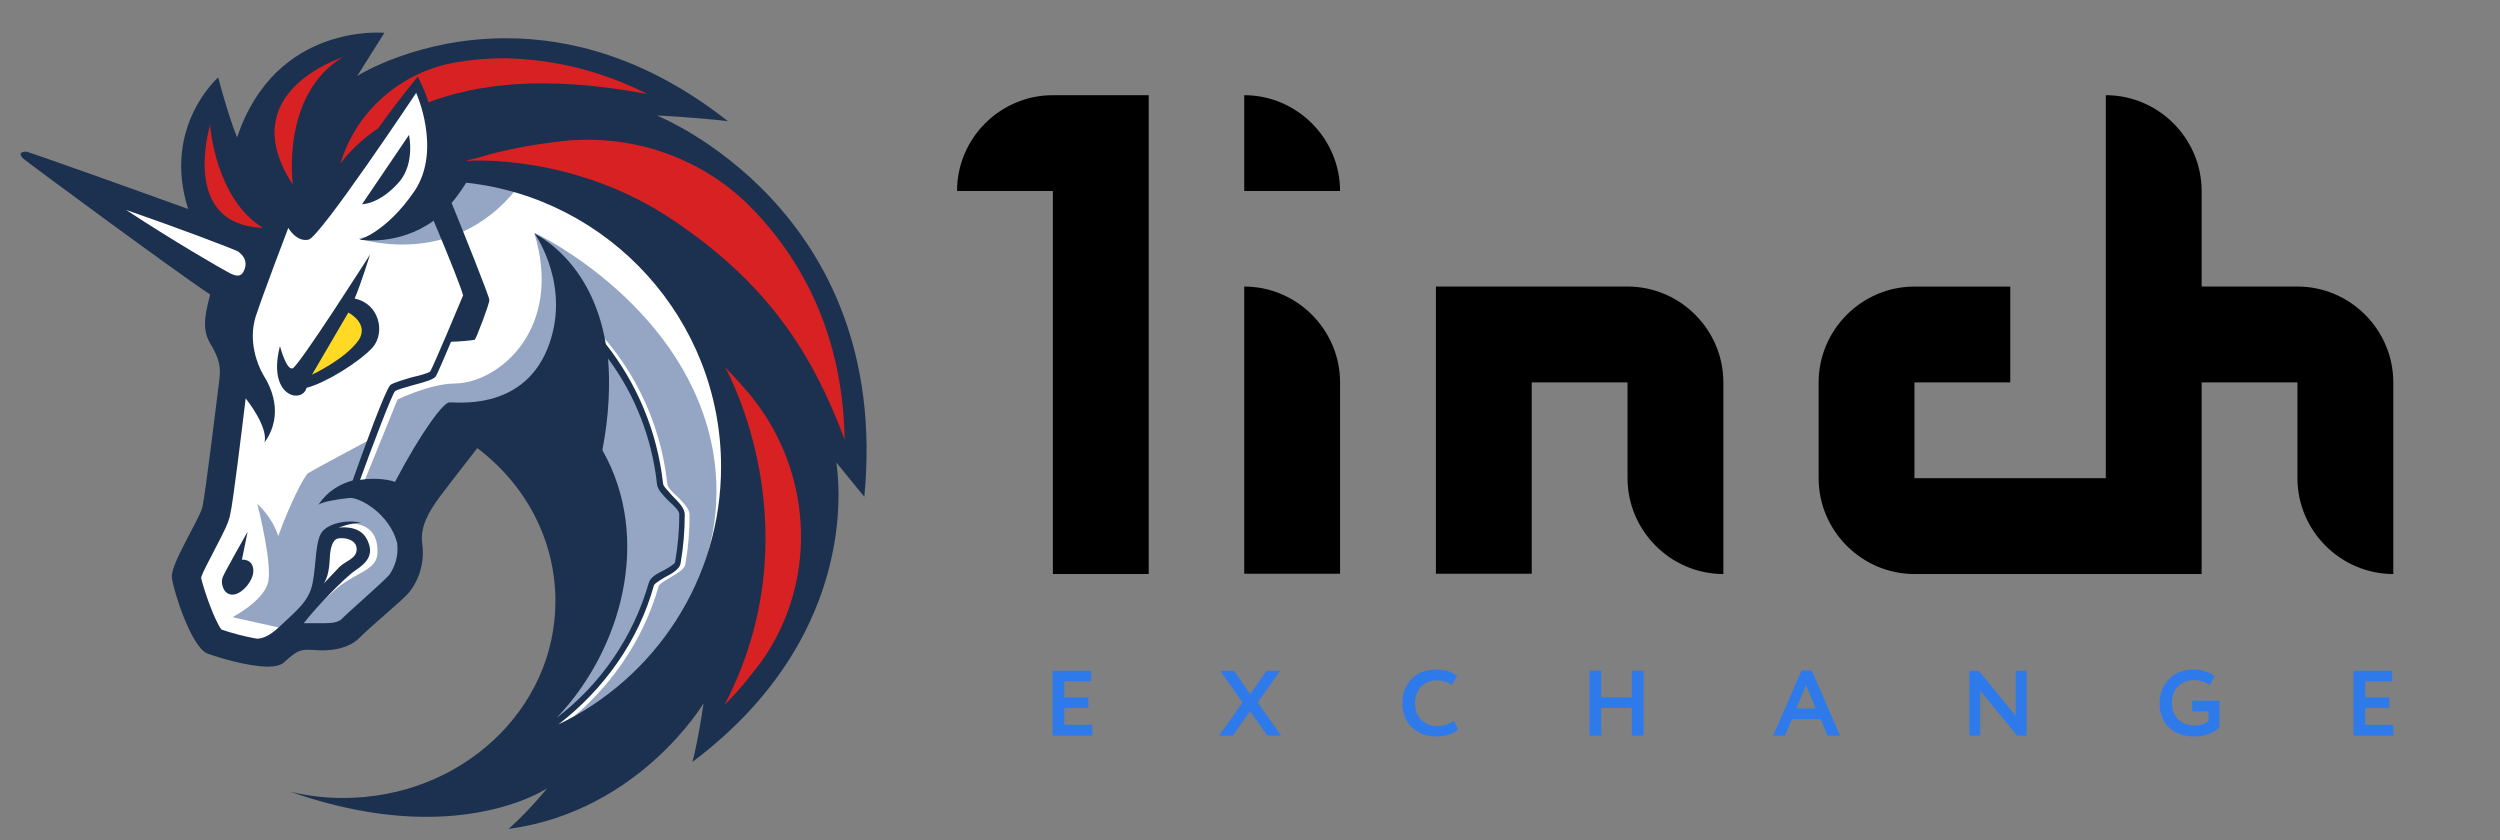 <svg fill="none" height="40" viewBox="0 0 119 40" width="119" xmlns="http://www.w3.org/2000/svg"><rect x="0" y="0" width="119" height="40" fill="#808080" stroke="none"/><g fill="#000"><path d="m45.556 9.092h4.561v18.232h4.561v-22.793h-4.561c-2.505 0-4.561 2.042-4.561 4.561z"/><path d="m59.226 27.31h4.561v-9.109c0-2.505-2.056-4.561-4.561-4.561z"/><path d="m68.349 13.64v13.67h4.561v-9.109h4.561v4.561c0 2.505 2.056 4.561 4.561 4.561v-9.123c0-2.505-2.056-4.561-4.561-4.561z"/><path d="m109.359 13.64h-4.561v-4.548c0-2.505-2.056-4.561-4.561-4.561v18.232h-9.109v-4.561h4.561v-4.561h-4.561c-2.505 0-4.561 2.056-4.561 4.561v4.561c0 2.505 2.056 4.561 4.561 4.561h13.67v-9.123h4.561v4.561c0 2.505 2.056 4.561 4.562 4.561v-9.123c0-2.505-2.056-4.561-4.562-4.561z"/><path d="m59.226 9.092h4.561c0-2.505-2.056-4.561-4.561-4.561z"/></g><g fill="#2f7aea"><path d="m51.995 35.017h-1.893v-3.091h1.838v.504h-1.28v.762h1.144v.504h-1.144v.803h1.334z"/><path d="m60.288 31.926h.654l-1.076 1.511 1.117 1.579h-.654l-.831-1.157-.817 1.157h-.654l1.117-1.579-1.062-1.511h.654l.776 1.117z"/><path d="m69.193 34.309.218.408c-.095.109-.245.191-.436.245-.191.068-.381.095-.586.095-.49 0-.885-.15-1.185-.436-.3-.286-.449-.681-.449-1.157 0-.463.15-.844.436-1.144.286-.299.681-.449 1.198-.449.408 0 .735.109.967.313l-.245.408c-.218-.136-.449-.204-.722-.204-.3 0-.558.095-.749.3-.191.191-.286.463-.286.79s.095.586.299.79c.204.204.477.3.79.3.272-.014.531-.095.749-.259z"/><path d="m78.234 35.017h-.558v-1.321h-1.457v1.321h-.558v-3.091h.558v1.266h1.457v-1.266h.558z"/><path d="m84.961 35.017h-.558l1.348-3.104h.49l1.348 3.104h-.599l-.327-.79h-1.362zm1.47-1.294-.463-1.103-.463 1.103z"/><path d="m96.464 31.926v3.091h-.449l-1.756-2.138v2.138h-.517v-3.091h.449l1.756 2.151v-2.151z"/><path d="m105.126 33.859h-.776v-.504h1.294v1.28c-.137.136-.314.245-.545.313-.232.082-.449.109-.64.109-.517 0-.926-.15-1.225-.436-.3-.286-.436-.667-.436-1.157 0-.449.15-.831.436-1.13.285-.299.68-.463 1.157-.463.408 0 .749.109 1.021.313l-.231.436c-.082-.068-.191-.136-.314-.177-.136-.041-.258-.068-.408-.068-.313 0-.572.095-.776.286-.191.191-.3.463-.3.79 0 .327.096.586.3.79.191.191.449.299.79.299.109 0 .245-.027.367-.068.136-.041.232-.095.286-.15z"/><path d="m113.92 35.017h-1.893v-3.091h1.838v.504h-1.279v.762h1.143v.504h-1.143v.803h1.334z"/></g><path d="m10.562 22.422 1.062-8.006-9.245-6.427 8.442 2.859 1.988-3.064 7.285-4.52 16.053 8.837.831 13.493-7.148 9.94-5.651.858 2.927-5.351v-5.147l-2.124-4.017-2.165-1.43-3.322 3.418v3.622l-2.587 2.424-3.295.395-1.457.831-2.396-.735-.994-3.595 1.797-2.519z" fill="#fff"/><path d="m25.309 7.935c-1.756-.368-3.69-.272-3.69-.272s-.626 2.927-4.548 3.69c.027 0 5.188 1.756 8.238-3.418z" fill="#94a6c3"/><path d="m26.902 34.445c2.124-1.661 3.717-3.949 4.452-6.549.027-.095.327-.272.531-.395.327-.204.667-.368.735-.626.136-.762.204-1.566.204-2.356 0-.3-.3-.599-.599-.899-.232-.204-.463-.436-.463-.599-.327-3.023-1.729-5.855-3.949-7.911l-.232.231c2.165 2.029 3.554 4.779 3.853 7.707.027.272.3.531.558.803.232.204.504.504.504.626 0 .762-.068 1.525-.204 2.288-.027.136-.327.272-.558.395-.327.163-.626.327-.694.599-.803 2.818-2.628 5.283-5.051 6.876.436-.926 1.797-3.949 2.519-5.487l-.136-4.915-4.221-4.085-2.396.327-2.628 4.248s1.226 1.566-.504 3.39c-1.688 1.797-3.023 2.192-3.023 2.192l-1.225-.667c.368-.463 1.103-1.157 1.661-1.634.967-.803 1.933-.858 1.933-1.729.027-1.797-1.893-1.294-1.893-1.294l-.694.667-.3 2.465-1.457 1.825-.163-.027-2.396-.531s1.457-.762 1.688-1.634c.232-.831-.463-3.595-.504-3.758.027.027.694.599.994 1.525.531-1.457 1.225-2.859 1.43-2.995.204-.136 2.887-1.566 2.887-1.566l-.899 2.356.667-.368 1.593-3.921s1.566-.762 2.723-.762c2.097-.027 5.188-2.587 3.785-7.176.395.163 7.312 3.622 8.51 10.403.912 5.256-2.042 10.144-7.04 12.962z" fill="#94a6c3"/><path d="m19.005 8.656c.762-.899.463-2.233.463-2.233l-2.233 3.295c-.027 0 .803.041 1.77-1.062z" fill="#1b314f"/><path d="m11.515 26.643.272-1.334s-1.103 1.933-1.198 2.192c-.095.3.068.831.504.803.436-.027.967-.667.967-1.13-.014-.599-.545-.531-.545-.531z" fill="#1b314f"/><path d="m31.26 5.497s1.661.068 3.39.272c-3.894-3.064-7.571-3.949-10.566-3.949-4.126 0-6.917 1.688-7.08 1.797l1.294-2.056s-5.188-.504-7.012 4.983c-.463-1.157-.899-2.859-.899-2.859s-2.682 2.342-1.43 6.263c-3.077-1.117-7.502-2.682-7.666-2.723-.231-.027-.3.068-.3.068s-.068.095.136.272c.368.3 7.339 5.446 8.878 6.454-.327 1.198-.327 1.756 0 2.328.463.762.504 1.157.436 1.729-.068.558-.667 5.446-.803 6.045s-1.525 2.723-1.457 3.363c.068.626.926 3.322 1.688 3.622.558.204 1.961.626 2.887.626.327 0 .626-.068.762-.204.558-.504.735-.599 1.13-.599h.095c.163 0 .368.027.599.027.531 0 1.225-.095 1.729-.558.735-.735 1.988-1.729 2.396-2.192.504-.626.762-1.498.626-2.356-.095-.803.327-1.498.831-2.192.626-.831 1.797-2.328 1.797-2.328 2.288 1.729 3.717 4.357 3.717 7.285 0 5.188-4.52 9.368-10.103 9.368-.858 0-1.688-.095-2.519-.3 2.56.899 4.725 1.198 6.481 1.198 3.758 0 5.746-1.362 5.746-1.362s-.694.899-1.825 1.933h.027c6.209-.858 9.245-5.977 9.245-5.977s-.232 1.661-.531 2.791c8.278-6.209 6.876-13.997 6.849-14.256.068.095.899 1.103 1.334 1.634 1.321-13.725-9.885-18.15-9.885-18.15zm-12.731 21.867c-.136.163-.694.667-1.103 1.035-.395.368-.831.735-1.157 1.062-.136.136-.395.204-.803.204-.136 0-.272 0-.368 0-.068 0-.136 0-.204 0-.068 0-.095 0-.136 0-.095 0-.204 0-.3 0 .504-.667 1.961-2.192 2.465-2.519.599-.395.899-.803.531-1.498-.368-.694-1.334-.531-1.334-.531s.558-.231 1.062-.231c-.626-.163-1.43 0-1.797.368-.395.368-.327 1.661-.504 2.492-.163.858-.735 1.294-1.593 2.097-.463.436-.803.558-1.062.558-.558-.095-1.225-.272-1.688-.436-.327-.436-.831-1.865-.967-2.465.095-.327.504-1.035.694-1.43.395-.762.626-1.198.694-1.593.136-.558.558-4.058.735-5.514.436.558 1.035 1.498.899 2.097.967-1.362.272-2.696-.068-3.227-.3-.531-.695-1.593-.368-2.723.368-1.13 1.566-4.262 1.566-4.262s.395.694.967.558c.558-.136 5.12-6.985 5.12-6.985s1.225 2.696-.068 4.657c-1.334 1.961-2.628 2.328-2.628 2.328s1.825.327 3.527-.899c.694 1.634 1.361 3.322 1.402 3.554-.095.232-1.43 3.418-1.566 3.622-.068.068-.531.204-.858.272-.558.163-.899.272-1.035.368-.232.204-1.294 3.118-1.797 4.548-.599.163-1.198.504-1.634 1.157.232-.163.967-.272 1.498-.327.463-.027 1.893.735 2.26 2.165v.068c.054.545-.109 1.035-.381 1.43zm-3.118.408c.3-.436.272-1.157.3-1.402.027-.232.095-.667.368-.735s.899.027.899.504c0 .436-.463.531-.803.831-.231.232-.694.735-.762.803zm13.262-6.345c.327-1.688.368-3.159.272-4.357 1.294 1.729 2.097 3.826 2.328 5.977.027.272.3.531.558.803.231.204.504.463.504.626 0 .762-.068 1.525-.204 2.287-.027.095-.327.272-.558.395-.327.163-.626.327-.695.599-.735 2.56-2.287 4.82-4.384 6.413 3.077-3.213 4.575-8.524 2.179-12.745zm-2.097 13.058c2.165-1.661 3.826-3.99 4.548-6.617.027-.095.327-.272.531-.395.327-.163.667-.368.735-.626.136-.762.204-1.566.204-2.356 0-.3-.299-.599-.599-.899-.163-.204-.436-.436-.436-.599-.272-2.424-1.225-4.725-2.723-6.617-.667-3.99-3.322-5.215-3.39-5.256.068.095 1.797 2.587.599 5.514-1.226 2.955-4.384 2.492-4.657 2.519-.272 0-1.294 1.334-2.587 3.785-.163-.068-.858-.232-1.661-.095.599-1.661 1.498-4.017 1.661-4.221.068-.068.558-.204.899-.299.626-.163.926-.272 1.035-.395.068-.095.395-.858.735-1.661.3 0 1.062-.068 1.13-.095.068-.068.694-1.688.694-1.893 0-.163-1.294-3.39-1.797-4.616.231-.272.463-.599.694-.967 6.808.735 12.132 6.508 12.132 13.521 0 5.392-3.159 10.076-7.747 12.268z" fill="#1b314f"/><path d="m17.738 16.54c.626-.735.3-2.097-.858-2.328.3-.694.735-2.097.735-2.097s-3.39 5.324-3.69 5.419c-.3.095-.599-1.062-.599-1.062-.626 2.424 1.062 2.764 1.266 1.988.912-.232 2.505-1.225 3.145-1.92z" fill="#1b314f"/><path d="m14.852 17.833 1.729-2.955s.994.504.504 1.294c-.64.926-2.233 1.661-2.233 1.661z" fill="#ffd923"/><path d="m36.214 31.531c-.504.667-1.062 1.362-1.729 2.029 4.289-8.238.204-15.781.027-16.08.3.299.599.626.858.926 3.309 3.649 3.704 9.136.844 13.126z" fill="#d82122"/><path d="m40.204 20.924c-1.498-4.017-3.622-7.448-8.306-10.539-4.521-2.996-9.368-2.764-9.64-2.723-.027 0-.068 0-.068 0 .163-.068.327-.095.504-.136 1.035-.327 2.356-.599 3.69-.762 3.527-.504 7.08.694 9.504 3.254l.068.068c2.751 2.928 4.18 6.59 4.248 10.838z" fill="#d82122"/><path d="m30.824 4.476c-4.956-.926-8.142-.463-10.43.395-.068-.272-.299-.803-.504-1.225-.694.831-1.43 1.825-1.893 2.464-1.266.858-1.797 1.688-1.797 1.688.735-2.492 2.859-4.357 5.446-4.82.735-.136 1.525-.204 2.396-.204 2.301.041 4.588.599 6.781 1.702z" fill="#d82122"/><path d="m12.523 10.848c-3.894-.136-2.587-4.657-2.519-4.915-.014.041.259 3.554 2.519 4.915z" fill="#d82122"/><path d="m16.336 2.706c-2.995 1.797-2.396 6.086-2.396 6.086-2.846-4.357 2.165-5.977 2.396-6.086z" fill="#d82122"/><path d="m11.42 12.047c.204.163.395.463.163.899-.136.231-.327.204-.626.068-.395-.204-2.791-1.593-4.956-3.023 2.464.858 4.956 1.797 5.351 1.988 0 0 .041.041.068.068z" fill="#fff"/></svg>